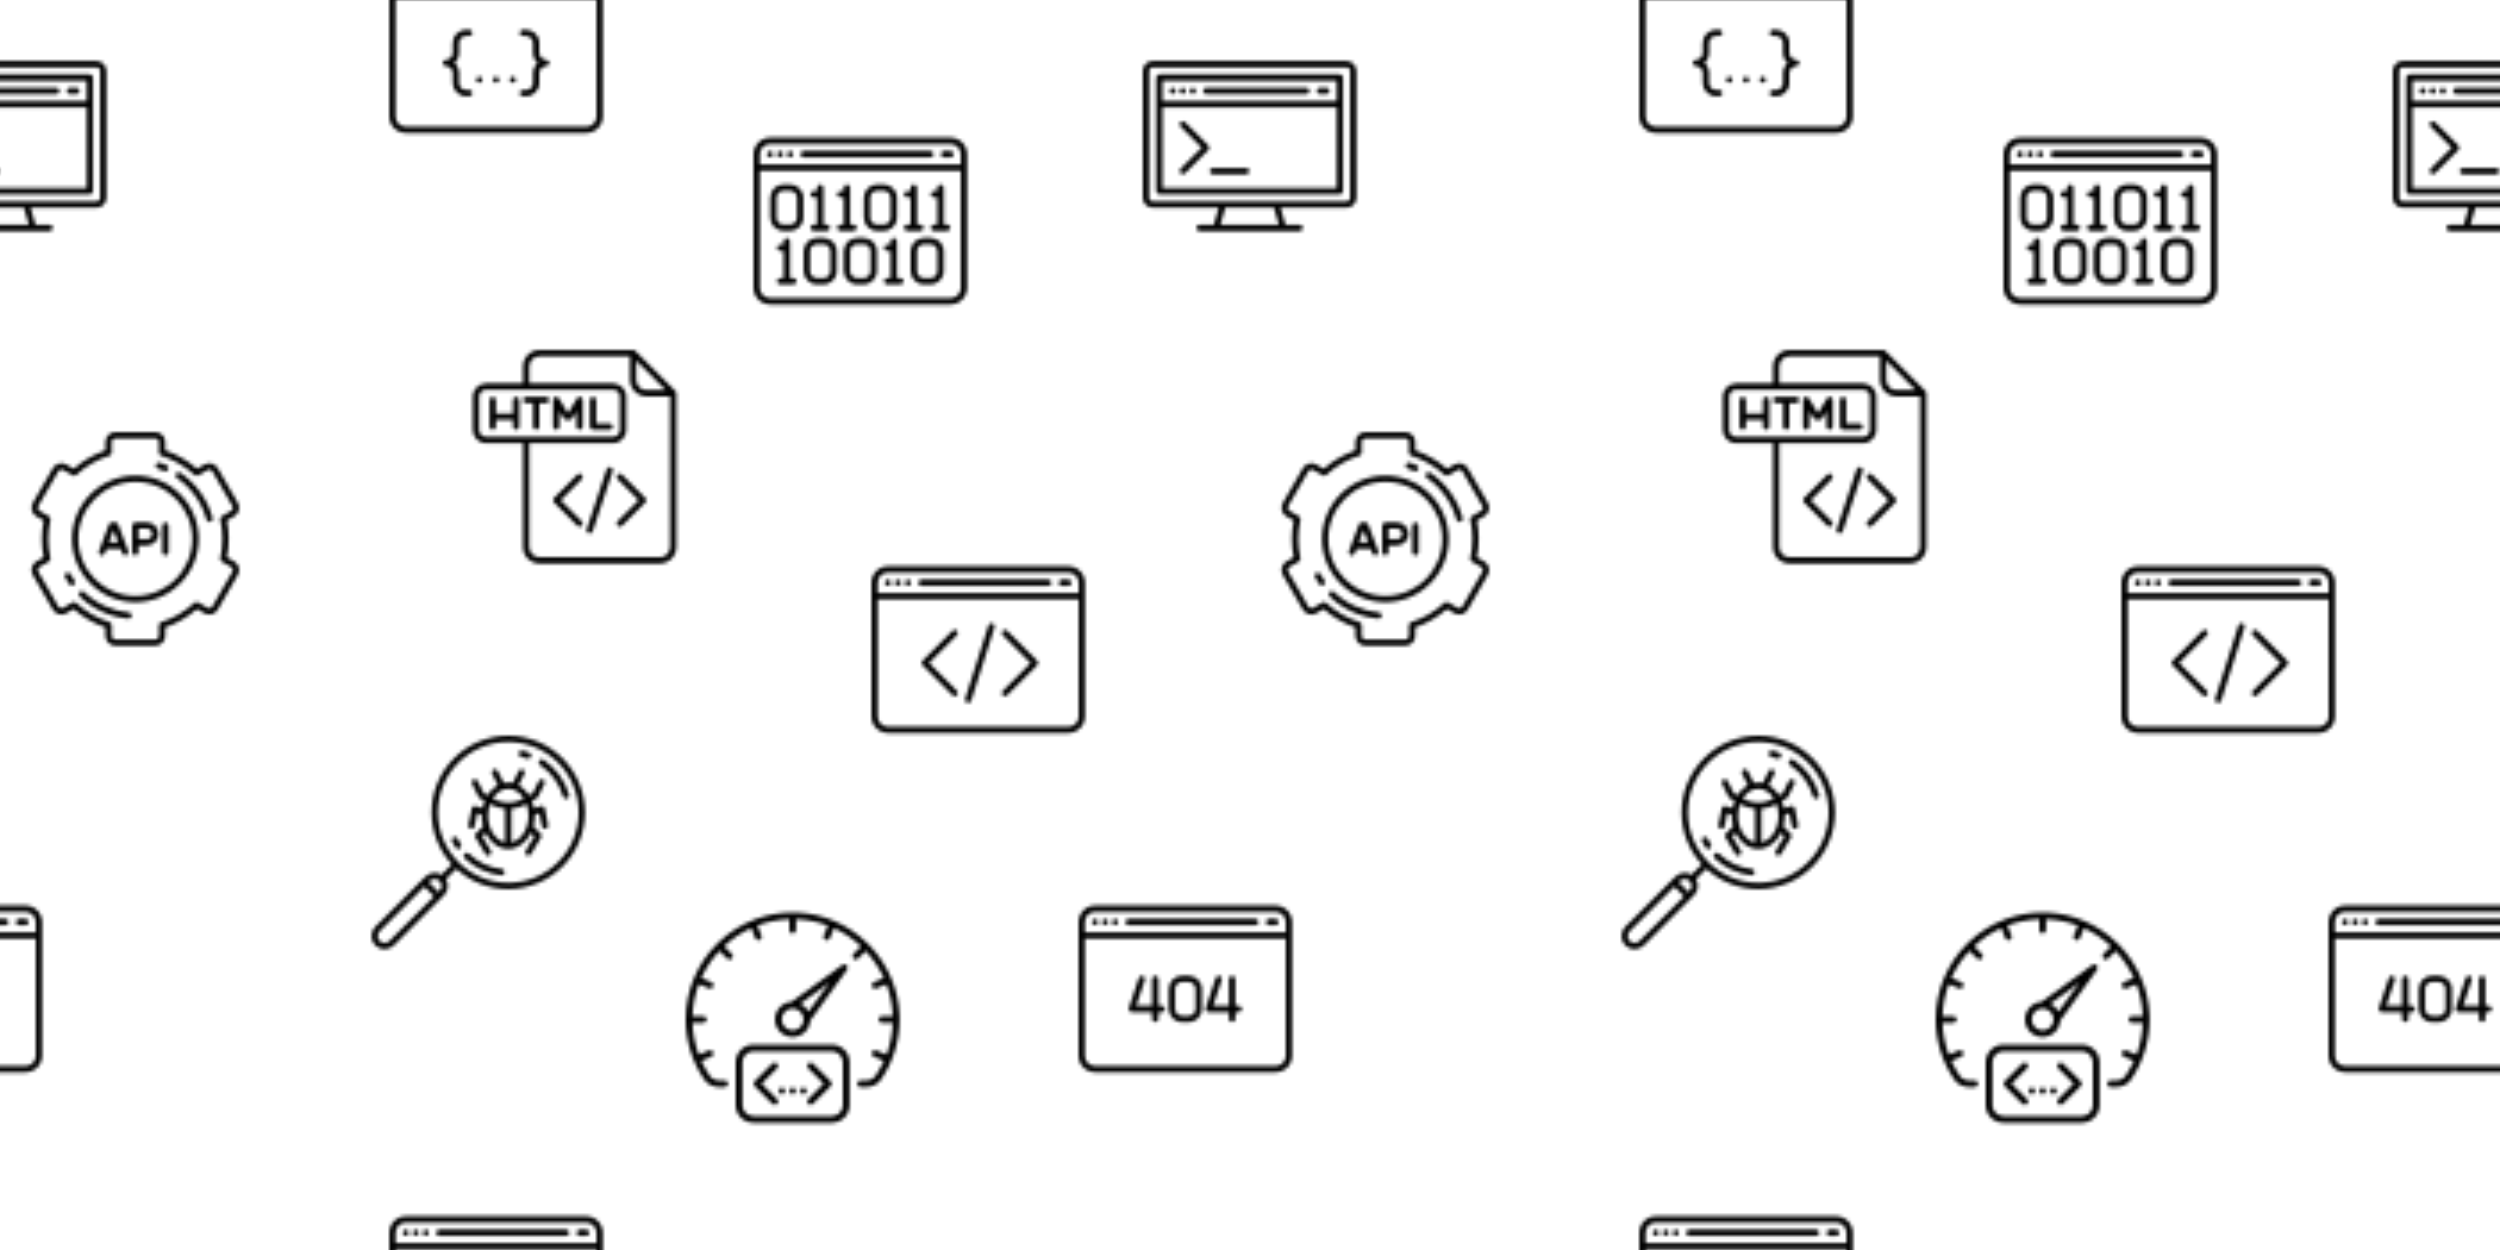 <svg xmlns="http://www.w3.org/2000/svg" xmlns:xlink="http://www.w3.org/1999/xlink" xmlns:fi="http://pattern.flaticon.com/" x="0" y="0" width="700" height="350" viewBox="0 0 700 350"><rect x="0px" y="0px" width="100%" height="100%" opacity="1" fill="#ffffff"/><defs><g transform="matrix(0.117 0 0 0.117 8 121)" id="L1_0"><path d="M492.168,309.579l-17.626-10.177c2.96-14.723,4.458-29.466,4.458-43.902c0-14.646-1.474-29.403-4.384-43.946l17.552-10.134   c5.436-3.138,9.325-8.206,10.949-14.269s0.791-12.396-2.348-17.832l-48-83.139c-3.139-5.436-8.206-9.325-14.269-10.949   c-6.064-1.624-12.396-0.791-17.833,2.348l-17.566,10.142C380.912,68.2,354.798,53.092,327,43.692V23.5   C327,10.542,316.458,0,303.5,0h-96C194.542,0,184,10.542,184,23.5v20.193c-27.65,9.362-53.728,24.49-75.999,44.088L90.332,77.579   c-5.437-3.139-11.77-3.973-17.833-2.348c-6.063,1.625-11.13,5.513-14.269,10.949l-48,83.139   c-3.139,5.436-3.972,11.769-2.348,17.832s5.513,11.131,10.949,14.269l17.626,10.177C33.499,226.32,32,241.063,32,255.5   c0,14.644,1.474,29.401,4.384,43.945l-17.552,10.134c-11.222,6.479-15.08,20.879-8.602,32.102l48,83.139   c6.479,11.221,20.879,15.08,32.102,8.601l17.565-10.142c22.19,19.521,48.303,34.629,76.103,44.03V487.5   c0,12.958,10.542,23.5,23.5,23.5h96c12.958,0,23.5-10.542,23.5-23.5v-20.193c27.651-9.362,53.729-24.49,76-44.087l17.668,10.201   c11.221,6.479,25.623,2.62,32.102-8.601l48-83.139C507.248,330.458,503.39,316.058,492.168,309.579z M487.779,334.181l-48,83.138   c-2.343,4.06-7.552,5.455-11.611,3.111l-22.392-12.928c-2.845-1.643-6.43-1.242-8.842,0.989   c-22.893,21.173-50.437,37.148-79.653,46.199c-3.14,0.973-5.281,3.877-5.281,7.164V487.5c0,4.687-3.813,8.5-8.5,8.5h-96   c-4.687,0-8.5-3.813-8.5-8.5v-25.645c0-3.287-2.141-6.191-5.28-7.164c-29.396-9.107-56.974-25.062-79.755-46.139   c-1.421-1.315-3.25-1.995-5.095-1.995c-1.286,0-2.579,0.33-3.748,1.005L82.832,420.43c-4.06,2.343-9.268,0.948-11.611-3.111   l-48-83.138c-2.343-4.059-0.947-9.268,3.111-11.612l22.272-12.859c2.844-1.642,4.289-4.942,3.566-8.146   C48.739,286.357,47,270.858,47,255.5c0-15.1,1.765-30.584,5.247-46.022c0.722-3.203-0.723-6.504-3.566-8.145L26.332,188.43   c-1.966-1.135-3.372-2.968-3.96-5.161c-0.587-2.193-0.286-4.484,0.849-6.45l48-83.139c1.135-1.966,2.968-3.373,5.162-3.96   c2.192-0.588,4.484-0.286,6.45,0.849l22.392,12.928c2.846,1.644,6.43,1.242,8.842-0.989c22.894-21.173,50.437-37.148,79.653-46.199   c3.14-0.973,5.281-3.877,5.281-7.164V23.5c0-4.687,3.813-8.5,8.5-8.5h96c4.687,0,8.5,3.813,8.5,8.5v25.645   c0,3.287,2.141,6.191,5.28,7.164c29.395,9.106,56.973,25.061,79.755,46.139c2.412,2.232,5.997,2.633,8.843,0.99l22.29-12.869   c1.967-1.135,4.258-1.437,6.45-0.849c2.193,0.588,4.026,1.994,5.162,3.96l48,83.139c1.135,1.966,1.437,4.257,0.849,6.45   c-0.588,2.193-1.994,4.026-3.96,5.161l-22.272,12.859c-2.844,1.642-4.289,4.943-3.566,8.146c3.431,15.206,5.17,30.704,5.17,46.065   c0,15.1-1.765,30.584-5.247,46.021c-0.722,3.203,0.723,6.503,3.566,8.145l22.349,12.903   C488.727,324.913,490.123,330.122,487.779,334.181z"/><path d="M255.5,104C171.962,104,104,171.963,104,255.5S171.962,407,255.5,407S407,339.037,407,255.5S339.038,104,255.5,104z    M255.5,392C180.234,392,119,330.766,119,255.5S180.234,119,255.5,119S392,180.234,392,255.5S330.766,392,255.5,392z"/><path d="M283.5,216h-28c-4.142,0-7.5,3.358-7.5,7.5v64c0,4.142,3.358,7.5,7.5,7.5s7.5-3.358,7.5-7.5V271h20.5   c15.164,0,27.5-12.336,27.5-27.5S298.664,216,283.5,216z M283.5,256H263v-25h20.5c6.893,0,12.5,5.607,12.5,12.5   S290.393,256,283.5,256z"/><path d="M214.522,220.867c-1.098-2.927-3.896-4.867-7.022-4.867h-8c-3.126,0-5.925,1.939-7.022,4.867l-24,64   c-1.455,3.878,0.511,8.201,4.389,9.656c3.878,1.455,8.201-0.511,9.656-4.389L186.697,279h33.605l4.175,11.133   c1.129,3.011,3.987,4.869,7.023,4.869c0.875,0,1.765-0.154,2.632-0.479c3.878-1.454,5.844-5.778,4.389-9.656L214.522,220.867z    M192.322,264l11.178-29.807L214.678,264H192.322z"/><path d="M327.5,216c-4.142,0-7.5,3.358-7.5,7.5v64c0,4.142,3.358,7.5,7.5,7.5s7.5-3.358,7.5-7.5v-64   C335,219.358,331.642,216,327.5,216z"/><path d="M309.152,87.3c5.205,1.659,10.394,3.586,15.421,5.726c0.958,0.408,1.954,0.601,2.934,0.601c2.916,0,5.69-1.712,6.904-4.564   c1.622-3.811-0.152-8.216-3.963-9.838c-5.458-2.323-11.09-4.415-16.742-6.216c-3.945-1.258-8.165,0.922-9.423,4.868   C303.026,81.823,305.206,86.042,309.152,87.3z"/><path d="M100.45,339.904c-1.984-3.636-6.541-4.976-10.176-2.992c-3.636,1.984-4.976,6.54-2.992,10.176   c3.112,5.704,6.557,11.315,10.239,16.677c1.454,2.117,3.801,3.255,6.189,3.255c1.463,0,2.941-0.427,4.239-1.318   c3.415-2.345,4.282-7.014,1.937-10.428C106.493,350.332,103.318,345.161,100.45,339.904z"/><path d="M240.14,431.341c-40.189-3.463-78.337-20.879-107.416-49.041c-2.976-2.882-7.724-2.805-10.605,0.17   c-2.881,2.976-2.806,7.724,0.17,10.605c31.55,30.555,72.947,49.452,116.563,53.21c0.219,0.019,0.436,0.028,0.652,0.028   c3.851,0,7.127-2.949,7.464-6.856C247.323,435.331,244.266,431.697,240.14,431.341z"/><path d="M363.425,97.287c-3.42-2.337-8.087-1.459-10.424,1.96c-2.337,3.42-1.459,8.087,1.96,10.424   c34.844,23.813,60.049,59.248,70.972,99.776c0.902,3.346,3.93,5.55,7.237,5.55c0.646,0,1.303-0.084,1.956-0.26   c4-1.078,6.368-5.194,5.29-9.193C428.564,161.564,401.221,123.118,363.425,97.287z"/></g><g transform="matrix(0.117 0 0 0.117 244 152)" id="L1_1"><path d="M471.5,56h-432C17.72,56,0,73.72,0,95.5v320C0,437.28,17.72,455,39.5,455h432c21.78,0,39.5-17.72,39.5-39.5v-320   C511,73.72,493.28,56,471.5,56z M39.5,71h432c13.509,0,24.5,10.991,24.5,24.5V120H15V95.5C15,81.991,25.991,71,39.5,71z M471.5,440   h-432C25.991,440,15,429.009,15,415.5V135h481v280.5C496,429.009,485.009,440,471.5,440z"/><path d="M39.5,103c1.97,0,3.91-0.8,5.3-2.2c1.4-1.39,2.2-3.33,2.2-5.3s-0.8-3.91-2.2-5.3c-1.39-1.4-3.33-2.2-5.3-2.2   c-1.97,0-3.91,0.8-5.3,2.2c-1.4,1.39-2.2,3.33-2.2,5.3s0.8,3.91,2.2,5.3C35.59,102.2,37.53,103,39.5,103z"/><path d="M63.5,103c1.97,0,3.91-0.8,5.3-2.2c1.4-1.39,2.2-3.33,2.2-5.3s-0.8-3.91-2.2-5.3c-1.39-1.4-3.33-2.2-5.3-2.2   c-1.97,0-3.91,0.8-5.3,2.2c-1.4,1.39-2.2,3.33-2.2,5.3s0.8,3.91,2.2,5.3C59.59,102.2,61.53,103,63.5,103z"/><path d="M87.5,103c1.97,0,3.91-0.8,5.3-2.2c1.4-1.39,2.2-3.33,2.2-5.3s-0.8-3.91-2.2-5.3c-1.39-1.4-3.33-2.2-5.3-2.2   c-1.97,0-3.91,0.8-5.3,2.2c-1.4,1.39-2.2,3.33-2.2,5.3s0.8,3.91,2.2,5.3C83.59,102.2,85.53,103,87.5,103z"/><path d="M289.774,192.353c-3.945-1.255-8.165,0.926-9.421,4.873l-56,176c-1.256,3.947,0.926,8.165,4.873,9.421   c0.756,0.241,1.522,0.355,2.276,0.355c3.179,0,6.13-2.037,7.145-5.228l56-176C295.903,197.827,293.721,193.609,289.774,192.353z"/><path d="M324.803,210.197c-2.929-2.929-7.678-2.929-10.606,0c-2.929,2.929-2.929,7.677,0,10.606l66.697,66.697l-66.697,66.697   c-2.929,2.929-2.929,7.677,0,10.606c1.464,1.464,3.384,2.197,5.303,2.197s3.839-0.732,5.303-2.197l72-72   c2.929-2.929,2.929-7.677,0-10.606L324.803,210.197z"/><path d="M204.803,210.197c-2.929-2.929-7.678-2.929-10.606,0l-72,72c-2.929,2.929-2.929,7.677,0,10.606l72,72   c1.464,1.464,3.384,2.197,5.303,2.197s3.839-0.732,5.303-2.197c2.929-2.929,2.929-7.677,0-10.606L138.106,287.5l66.697-66.697   C207.732,217.874,207.732,213.126,204.803,210.197z"/><path d="M119.5,103h304c4.142,0,7.5-3.358,7.5-7.5s-3.358-7.5-7.5-7.5h-304c-4.142,0-7.5,3.358-7.5,7.5S115.358,103,119.5,103z"/><path d="M455.5,103h16c4.142,0,7.5-3.358,7.5-7.5s-3.358-7.5-7.5-7.5h-16c-4.142,0-7.5,3.358-7.5,7.5S451.358,103,455.5,103z"/></g><g transform="matrix(0.117 0 0 0.117 302 247)" id="L1_2"><path d="M39.5,103c1.97,0,3.91-0.8,5.3-2.2c1.4-1.39,2.2-3.33,2.2-5.3c0-1.98-0.8-3.91-2.2-5.3c-1.39-1.4-3.33-2.2-5.3-2.2   c-1.97,0-3.91,0.8-5.3,2.2c-1.4,1.39-2.2,3.33-2.2,5.3s0.8,3.91,2.2,5.3C35.59,102.2,37.52,103,39.5,103z"/><path d="M63.5,103c1.97,0,3.91-0.8,5.3-2.2c1.4-1.39,2.2-3.33,2.2-5.3s-0.8-3.91-2.2-5.3c-1.39-1.4-3.33-2.2-5.3-2.2   c-1.97,0-3.91,0.8-5.3,2.2c-1.4,1.39-2.2,3.33-2.2,5.3s0.8,3.91,2.2,5.3C59.59,102.2,61.53,103,63.5,103z"/><path d="M87.5,103c1.97,0,3.91-0.8,5.3-2.2c1.4-1.39,2.2-3.33,2.2-5.3s-0.8-3.91-2.2-5.3c-1.39-1.4-3.33-2.2-5.3-2.2   c-1.97,0-3.91,0.8-5.3,2.2c-1.4,1.39-2.2,3.33-2.2,5.3s0.8,3.91,2.2,5.3C83.59,102.2,85.53,103,87.5,103z"/><path d="M119.5,103h304c4.142,0,7.5-3.358,7.5-7.5s-3.358-7.5-7.5-7.5h-304c-4.142,0-7.5,3.358-7.5,7.5S115.358,103,119.5,103z"/><path d="M455.5,103h16c4.142,0,7.5-3.358,7.5-7.5s-3.358-7.5-7.5-7.5h-16c-4.142,0-7.5,3.358-7.5,7.5S451.358,103,455.5,103z"/><path d="M263.5,224h-16c-17.369,0-31.5,14.131-31.5,31.5v48c0,17.369,14.131,31.5,31.5,31.5h16c17.369,0,31.5-14.131,31.5-31.5v-48   C295,238.131,280.869,224,263.5,224z M280,303.5c0,9.098-7.402,16.5-16.5,16.5h-16c-9.098,0-16.5-7.402-16.5-16.5v-48   c0-9.098,7.402-16.5,16.5-16.5h16c9.098,0,16.5,7.402,16.5,16.5V303.5z"/><path d="M199.5,296H191v-64.5c0-4.142-3.358-7.5-7.5-7.5s-7.5,3.358-7.5,7.5V296h-38.094l20.709-62.128   c1.31-3.929-0.814-8.177-4.744-9.487c-3.929-1.311-8.177,0.814-9.487,4.743l-24,72c-0.762,2.287-0.379,4.801,1.031,6.757   S125.089,311,127.5,311H176v16.5c0,4.142,3.358,7.5,7.5,7.5s7.5-3.358,7.5-7.5V311h8.5c4.142,0,7.5-3.358,7.5-7.5   S203.642,296,199.5,296z"/><path d="M383.5,296H375v-64.5c0-4.142-3.358-7.5-7.5-7.5s-7.5,3.358-7.5,7.5V296h-38.094l20.709-62.128   c1.31-3.929-0.814-8.177-4.744-9.487c-3.929-1.311-8.177,0.814-9.487,4.743l-24,72c-0.762,2.287-0.379,4.801,1.031,6.757   S309.089,311,311.5,311H360v16.5c0,4.142,3.358,7.5,7.5,7.5s7.5-3.358,7.5-7.5V311h8.5c4.142,0,7.5-3.358,7.5-7.5   S387.642,296,383.5,296z"/><path d="M471.5,56h-432C17.72,56,0,73.72,0,95.5v320C0,437.28,17.72,455,39.5,455h432c21.78,0,39.5-17.72,39.5-39.5v-320   C511,73.72,493.28,56,471.5,56z M39.5,71h432c13.509,0,24.5,10.991,24.5,24.5V120H15V95.5C15,81.991,25.991,71,39.5,71z M471.5,440   h-432C25.991,440,15,429.009,15,415.5V135h481v280.5C496,429.009,485.009,440,471.5,440z"/></g><g transform="matrix(0.117 0 0 0.117 109 -16)" id="L1_3"><path d="M39.5,103c1.97,0,3.91-0.8,5.3-2.2c1.4-1.39,2.2-3.33,2.2-5.3s-0.8-3.91-2.2-5.3c-1.39-1.4-3.33-2.2-5.3-2.2   c-1.98,0-3.91,0.8-5.3,2.2c-1.4,1.39-2.2,3.33-2.2,5.3s0.8,3.91,2.2,5.3C35.59,102.2,37.53,103,39.5,103z"/><path d="M63.5,103c1.97,0,3.91-0.8,5.3-2.2c1.4-1.39,2.2-3.33,2.2-5.3s-0.8-3.91-2.2-5.3c-1.39-1.4-3.33-2.2-5.3-2.2   c-1.97,0-3.91,0.8-5.3,2.2c-1.4,1.39-2.2,3.33-2.2,5.3s0.8,3.91,2.2,5.3C59.59,102.2,61.53,103,63.5,103z"/><path d="M87.5,103c1.97,0,3.91-0.8,5.3-2.2c1.4-1.39,2.2-3.33,2.2-5.3s-0.8-3.91-2.2-5.3c-1.39-1.4-3.33-2.2-5.3-2.2   c-1.97,0-3.91,0.8-5.3,2.2c-1.4,1.39-2.2,3.33-2.2,5.3s0.8,3.91,2.2,5.3C83.59,102.2,85.53,103,87.5,103z"/><path d="M375.5,280c-9.098,0-16.5-7.402-16.5-16.5v-24c0-17.369-14.131-31.5-31.5-31.5h-8c-4.142,0-7.5,3.358-7.5,7.5   s3.358,7.5,7.5,7.5h8c9.098,0,16.5,7.402,16.5,16.5v24c0,9.604,4.32,18.218,11.119,24c-6.799,5.782-11.119,14.396-11.119,24v24   c0,9.098-7.402,16.5-16.5,16.5h-8c-4.142,0-7.5,3.358-7.5,7.5s3.358,7.5,7.5,7.5h8c17.369,0,31.5-14.131,31.5-31.5v-24   c0-9.098,7.402-16.5,16.5-16.5c4.142,0,7.5-3.358,7.5-7.5S379.642,280,375.5,280z"/><path d="M167,263.5v-24c0-9.098,7.402-16.5,16.5-16.5h8c4.142,0,7.5-3.358,7.5-7.5s-3.358-7.5-7.5-7.5h-8   c-17.369,0-31.5,14.131-31.5,31.5v24c0,9.098-7.402,16.5-16.5,16.5c-4.142,0-7.5,3.358-7.5,7.5s3.358,7.5,7.5,7.5   c9.098,0,16.5,7.402,16.5,16.5v24c0,17.369,14.131,31.5,31.5,31.5h8c4.142,0,7.5-3.358,7.5-7.5s-3.358-7.5-7.5-7.5h-8   c-9.098,0-16.5-7.402-16.5-16.5v-24c0-9.604-4.32-18.218-11.119-24C162.68,281.718,167,273.104,167,263.5z"/><path d="M295.5,320c-1.97,0-3.91,0.8-5.3,2.2c-1.4,1.39-2.2,3.33-2.2,5.3s0.8,3.91,2.2,5.3c1.39,1.4,3.33,2.2,5.3,2.2   c1.98,0,3.91-0.8,5.3-2.2c1.4-1.39,2.2-3.33,2.2-5.3s-0.8-3.91-2.2-5.3C299.41,320.8,297.47,320,295.5,320z"/><path d="M255.5,320c-1.97,0-3.91,0.8-5.3,2.2c-1.4,1.39-2.2,3.33-2.2,5.3c0,1.98,0.8,3.91,2.2,5.3c1.39,1.4,3.33,2.2,5.3,2.2   c1.97,0,3.91-0.8,5.3-2.2c1.4-1.39,2.2-3.33,2.2-5.3s-0.8-3.91-2.2-5.3C259.41,320.8,257.47,320,255.5,320z"/><path d="M215.5,320c-1.98,0-3.91,0.8-5.3,2.2c-1.4,1.39-2.2,3.33-2.2,5.3s0.8,3.91,2.2,5.3c1.39,1.4,3.33,2.2,5.3,2.2   c1.97,0,3.91-0.8,5.3-2.2c1.4-1.39,2.2-3.33,2.2-5.3s-0.8-3.91-2.2-5.3C219.41,320.8,217.47,320,215.5,320z"/><path d="M119.5,103h304c4.142,0,7.5-3.358,7.5-7.5s-3.358-7.5-7.5-7.5h-304c-4.142,0-7.5,3.358-7.5,7.5S115.358,103,119.5,103z"/><path d="M455.5,103h16c4.142,0,7.5-3.358,7.5-7.5s-3.358-7.5-7.5-7.5h-16c-4.142,0-7.5,3.358-7.5,7.5S451.358,103,455.5,103z"/><path d="M471.5,56h-432C17.72,56,0,73.72,0,95.5v320C0,437.28,17.72,455,39.5,455h432c21.78,0,39.5-17.72,39.5-39.5v-320   C511,73.72,493.28,56,471.5,56z M39.5,71h432c13.509,0,24.5,10.991,24.5,24.5V120H15V95.5C15,81.991,25.991,71,39.5,71z M471.5,440   h-432C25.991,440,15,429.009,15,415.5V135h481v280.5C496,429.009,485.009,440,471.5,440z"/></g><g transform="matrix(0.117 0 0 0.117 131 98)" id="L1_4"><path d="M498.962,102.751c-0.018-0.182-0.049-0.359-0.08-0.537c-0.011-0.063-0.016-0.128-0.029-0.191   c-0.042-0.21-0.096-0.416-0.156-0.619c-0.009-0.03-0.014-0.061-0.023-0.091c-0.063-0.207-0.138-0.409-0.218-0.608   c-0.011-0.027-0.019-0.055-0.03-0.081c-0.078-0.189-0.168-0.372-0.261-0.552c-0.019-0.037-0.034-0.075-0.054-0.112   c-0.09-0.167-0.189-0.327-0.291-0.486c-0.031-0.048-0.057-0.098-0.088-0.145c-0.101-0.151-0.212-0.295-0.324-0.438   c-0.039-0.05-0.073-0.102-0.113-0.151c-0.156-0.189-0.32-0.372-0.493-0.545L400.804,2.198c-0.173-0.173-0.355-0.338-0.545-0.493   c-0.049-0.04-0.101-0.074-0.151-0.113c-0.143-0.112-0.287-0.223-0.438-0.324c-0.047-0.032-0.097-0.058-0.145-0.088   c-0.159-0.101-0.319-0.201-0.486-0.291c-0.036-0.02-0.075-0.035-0.112-0.054c-0.181-0.093-0.364-0.183-0.552-0.261   c-0.027-0.011-0.054-0.019-0.081-0.03c-0.199-0.08-0.401-0.155-0.608-0.218c-0.03-0.009-0.061-0.015-0.091-0.023   c-0.203-0.059-0.409-0.114-0.619-0.156c-0.063-0.013-0.128-0.018-0.191-0.029c-0.177-0.031-0.355-0.062-0.537-0.08   C396.001,0.013,395.751,0,395.5,0h-224C149.72,0,132,17.72,132,39.5V80H43.5C26.131,80,12,94.131,12,111.5v80   c0,17.369,14.131,31.5,31.5,31.5H132v248.5c0,21.78,17.72,39.5,39.5,39.5h288c21.78,0,39.5-17.72,39.5-39.5v-368   C499,103.249,498.987,102.999,498.962,102.751z M403,25.606L473.394,96H427.5C413.991,96,403,85.009,403,71.5V25.606z M27,191.5   v-80c0-9.098,7.402-16.5,16.5-16.5h304c9.098,0,16.5,7.402,16.5,16.5v80c0,9.098-7.402,16.5-16.5,16.5H139.519   c-0.007,0-0.013-0.001-0.019-0.001S139.487,208,139.481,208H43.5C34.402,208,27,200.598,27,191.5z M459.5,496h-288   c-13.509,0-24.5-10.991-24.5-24.5V223h200.5c17.369,0,31.5-14.131,31.5-31.5v-80c0-17.369-14.131-31.5-31.5-31.5H147V39.5   c0-13.509,10.991-24.5,24.5-24.5H388v56.5c0,21.78,17.72,39.5,39.5,39.5H484v360.5C484,485.009,473.009,496,459.5,496z"/><path d="M115.5,112c-4.142,0-7.5,3.358-7.5,7.5V152H67v-32.5c0-4.142-3.358-7.5-7.5-7.5s-7.5,3.358-7.5,7.5v64   c0,4.142,3.358,7.5,7.5,7.5s7.5-3.358,7.5-7.5V167h41v16.5c0,4.142,3.358,7.5,7.5,7.5s7.5-3.358,7.5-7.5v-64   C123,115.358,119.642,112,115.5,112z"/><path d="M211.5,191c4.142,0,7.5-3.358,7.5-7.5v-36.923l10.069,16.782c1.355,2.259,3.797,3.641,6.431,3.641h8   c2.634,0,5.076-1.382,6.431-3.641L260,146.577V183.5c0,4.142,3.358,7.5,7.5,7.5s7.5-3.358,7.5-7.5v-64   c0-3.371-2.249-6.328-5.498-7.228c-3.249-0.9-6.698,0.478-8.433,3.369L239.5,151.589l-21.569-35.948   c-1.734-2.891-5.186-4.267-8.433-3.369c-3.249,0.9-5.498,3.857-5.498,7.228v64C204,187.642,207.358,191,211.5,191z"/><path d="M139.5,127H156v56.5c0,4.142,3.358,7.5,7.5,7.5s7.5-3.358,7.5-7.5V127h16.5c4.142,0,7.5-3.358,7.5-7.5s-3.358-7.5-7.5-7.5   h-48c-4.142,0-7.5,3.358-7.5,7.5S135.358,127,139.5,127z"/><path d="M299.5,191h40c4.142,0,7.5-3.358,7.5-7.5s-3.358-7.5-7.5-7.5H307v-56.5c0-4.142-3.358-7.5-7.5-7.5s-7.5,3.358-7.5,7.5v64   C292,187.642,295.358,191,299.5,191z"/><path d="M341.872,280.385c-3.929-1.309-8.177,0.814-9.487,4.744l-48,144c-1.31,3.929,0.814,8.177,4.744,9.487   c0.787,0.262,1.586,0.387,2.373,0.387c3.14,0,6.066-1.988,7.114-5.13l48-144C347.925,285.942,345.801,281.695,341.872,280.385z"/><path d="M272.803,298.197c-2.929-2.929-7.678-2.929-10.606,0l-56,56c-2.929,2.929-2.929,7.678,0,10.606l56,56   c1.464,1.464,3.384,2.197,5.303,2.197s3.839-0.732,5.303-2.197c2.929-2.929,2.929-7.678,0-10.606L222.106,359.5l50.697-50.697   C275.732,305.875,275.732,301.125,272.803,298.197z"/><path d="M368.803,298.197c-2.929-2.929-7.678-2.929-10.606,0c-2.929,2.929-2.929,7.678,0,10.606l50.697,50.697l-50.697,50.697   c-2.929,2.929-2.929,7.678,0,10.606c1.464,1.464,3.384,2.197,5.303,2.197s3.839-0.732,5.303-2.197l56-56   c2.929-2.929,2.929-7.678,0-10.606L368.803,298.197z"/></g><g transform="matrix(0.125 0 0 0.125 192 255)" id="L1_5"><path d="M278.908,246.057l82.667-114.158c2.161-2.984,1.834-7.097-0.771-9.702c-2.605-2.606-6.718-2.933-9.702-0.771   l-114.158,82.667C216.351,205.416,200,222.58,200,243.5c0,21.78,17.72,39.5,39.5,39.5C260.42,283,277.585,266.649,278.908,246.057z    M274.904,226.011c-3.846-7.754-10.162-14.07-17.915-17.915l64.944-47.028L274.904,226.011z M215,243.5   c0-13.509,10.991-24.5,24.5-24.5s24.5,10.991,24.5,24.5S253.009,268,239.5,268S215,257.009,215,243.5z"/><path d="M478.996,243.424c-0.002-3.423-0.071-6.855-0.216-10.297c-1.172-27.675-7.203-54.697-17.614-79.992   c-0.094-0.433-0.221-0.864-0.397-1.288c-0.192-0.464-0.428-0.898-0.697-1.301c-11.622-27.317-28.374-52.56-49.682-74.34   c-0.053-0.055-0.108-0.107-0.162-0.162c-0.349-0.683-0.805-1.326-1.377-1.897c-0.573-0.573-1.217-1.03-1.902-1.379   c-21.872-21.487-47.282-38.378-74.83-50.044c-0.308-0.183-0.626-0.354-0.967-0.495c-0.317-0.131-0.638-0.23-0.96-0.316   c-23.8-9.832-49.156-15.785-75.185-17.426c-5.086-0.32-10.151-0.465-15.199-0.474C239.705,4.011,239.604,4,239.5,4   c-0.107,0-0.212,0.012-0.318,0.016c-28.356,0.024-56.064,4.941-82.563,14.714C126.428,29.867,99.168,46.736,75.595,68.87   c-1.796,1.687-3.553,3.404-5.291,5.137c-0.051,0.049-0.106,0.091-0.156,0.141c-0.063,0.063-0.117,0.131-0.177,0.195   c-20.95,20.971-37.631,45.286-49.619,72.397C6.847,177.284,0,209.838,0,243.5c0,48.145,14.272,94.6,41.274,134.344   C48.573,388.586,60.778,395,73.921,395H87.5c4.142,0,7.5-3.358,7.5-7.5s-3.358-7.5-7.5-7.5H73.921   c-8.17,0-15.736-3.958-20.24-10.586c-7.179-10.567-13.396-21.642-18.621-33.114l22.534-9.334c3.827-1.585,5.644-5.973,4.059-9.799   c-1.585-3.827-5.973-5.644-9.799-4.059l-22.543,9.338C20.749,299.701,15.942,275.629,15.13,251H39.5c4.142,0,7.5-3.358,7.5-7.5   s-3.358-7.5-7.5-7.5H15.136c0.8-24.642,5.541-48.597,14.146-71.457l22.572,9.35c0.938,0.389,1.911,0.573,2.867,0.573   c2.943,0,5.736-1.744,6.932-4.632c1.585-3.827-0.232-8.214-4.059-9.799l-22.556-9.343c10.16-22.358,23.749-42.659,40.508-60.539   l17.229,17.229c1.464,1.464,3.384,2.197,5.303,2.197s3.839-0.732,5.303-2.197c2.929-2.929,2.929-7.678,0-10.606L86.149,79.542   c18.176-17.009,38.575-30.621,60.502-40.602l9.384,22.654c1.197,2.888,3.989,4.632,6.932,4.632c0.957,0,1.929-0.184,2.867-0.573   c3.827-1.585,5.644-5.973,4.059-9.799l-9.384-22.655c22.665-8.508,46.727-13.287,71.491-14.075V43.5c0,4.142,3.358,7.5,7.5,7.5   s7.5-3.358,7.5-7.5V19.133c2.351,0.077,4.704,0.178,7.064,0.327c22.176,1.398,43.836,6.136,64.354,13.917l-9.31,22.477   c-1.585,3.827,0.232,8.214,4.059,9.799c0.938,0.389,1.911,0.573,2.867,0.573c2.943,0,5.736-1.744,6.932-4.632l9.289-22.425   c21.952,10.066,42.347,23.734,60.35,40.619l-16.987,16.987c-2.929,2.929-2.929,7.678,0,10.606c1.464,1.464,3.384,2.197,5.303,2.197   s3.839-0.732,5.303-2.197l16.984-16.984c16.872,18.031,30.513,38.436,40.569,60.369l-22.372,9.267   c-3.827,1.585-5.644,5.973-4.059,9.799c1.197,2.888,3.989,4.632,6.932,4.632c0.957,0,1.929-0.184,2.867-0.573l22.424-9.289   c8.356,22.019,13.215,45.332,14.224,69.158c0.032,0.747,0.048,1.492,0.073,2.238H439.5c-4.142,0-7.5,3.358-7.5,7.5   s3.358,7.5,7.5,7.5h24.373c-0.802,24.664-5.584,48.709-14.158,71.456l-22.57-9.349c-3.826-1.584-8.214,0.232-9.799,4.059   c-1.585,3.827,0.232,8.214,4.059,9.799l22.544,9.338c-5.224,11.45-11.437,22.521-18.633,33.112   C420.814,376.043,413.248,380,405.079,380H391.5c-4.142,0-7.5,3.358-7.5,7.5s3.358,7.5,7.5,7.5h13.579   c13.144,0,25.347-6.413,32.646-17.154c27.098-39.884,41.265-86.095,41.271-134.246c0-0.034,0.005-0.066,0.005-0.1   C479,243.474,478.996,243.449,478.996,243.424z"/><path d="M327.5,300h-176c-21.78,0-39.5,17.72-39.5,39.5v96c0,21.78,17.72,39.5,39.5,39.5h176c21.78,0,39.5-17.72,39.5-39.5v-96   C367,317.72,349.28,300,327.5,300z M352,435.5c0,13.509-10.991,24.5-24.5,24.5h-176c-13.509,0-24.5-10.991-24.5-24.5v-96   c0-13.509,10.991-24.5,24.5-24.5h176c13.509,0,24.5,10.991,24.5,24.5V435.5z"/><path d="M204.803,342.197c-2.929-2.929-7.678-2.929-10.606,0l-40,40c-2.929,2.929-2.929,7.678,0,10.606l40,40   c1.464,1.464,3.384,2.197,5.303,2.197s3.839-0.732,5.303-2.197c2.929-2.929,2.929-7.678,0-10.606L170.106,387.5l34.697-34.697   C207.732,349.875,207.732,345.125,204.803,342.197z"/><path d="M284.803,342.197c-2.929-2.929-7.678-2.929-10.606,0c-2.929,2.929-2.929,7.678,0,10.606l34.697,34.697l-34.697,34.697   c-2.929,2.929-2.929,7.678,0,10.606c1.464,1.464,3.384,2.197,5.303,2.197s3.839-0.732,5.303-2.197l40-40   c2.929-2.929,2.929-7.678,0-10.606L284.803,342.197z"/><path d="M239.5,396c-1.97,0-3.91,0.8-5.3,2.2c-1.4,1.39-2.2,3.33-2.2,5.3c0,1.97,0.8,3.91,2.2,5.3c1.39,1.4,3.33,2.2,5.3,2.2   c1.97,0,3.91-0.8,5.3-2.2c1.4-1.39,2.2-3.33,2.2-5.3c0-1.97-0.8-3.91-2.2-5.3C243.41,396.8,241.47,396,239.5,396z"/><path d="M263.5,396c-1.97,0-3.91,0.8-5.3,2.2c-1.4,1.39-2.2,3.33-2.2,5.3c0,1.97,0.8,3.91,2.2,5.3c1.39,1.4,3.33,2.2,5.3,2.2   c1.97,0,3.91-0.8,5.3-2.2c1.4-1.39,2.2-3.33,2.2-5.3c0-1.98-0.8-3.91-2.2-5.3C267.41,396.8,265.47,396,263.5,396z"/><path d="M215.5,396c-1.97,0-3.91,0.8-5.3,2.2c-1.4,1.39-2.2,3.33-2.2,5.3c0,1.97,0.8,3.91,2.2,5.3c1.39,1.4,3.33,2.2,5.3,2.2   c1.97,0,3.91-0.8,5.3-2.2c1.4-1.39,2.2-3.33,2.2-5.3c0-1.97-0.8-3.91-2.2-5.3C219.41,396.8,217.47,396,215.5,396z"/></g><g transform="matrix(0.117 0 0 0.117 104 206)" id="L1_6"><path d="M327.5,0C226.318,0,144,82.318,144,183.5c0,47.899,18.455,91.563,48.619,124.275l-23.391,23.391   c-0.468,0.468-0.853,0.986-1.172,1.532C163.131,329.642,157.443,328,151.5,328c-8.417,0-16.327,3.278-22.272,9.228L9.229,457.227   C3.278,463.176,0,471.086,0,479.5s3.278,16.324,9.226,22.27C15.173,507.722,23.083,511,31.5,511s16.327-3.278,22.272-9.228   l119.999-119.999c5.951-5.949,9.229-13.859,9.229-22.273c0-5.943-1.642-11.631-4.698-16.556c0.546-0.319,1.065-0.703,1.533-1.172   l23.391-23.391C235.937,348.545,279.601,367,327.5,367C428.682,367,511,284.682,511,183.5S428.682,0,327.5,0z M43.163,491.167   C40.05,494.284,35.908,496,31.5,496s-8.55-1.716-11.667-4.835C16.716,488.049,15,483.906,15,479.5s1.716-8.549,4.834-11.666   l106.697-106.697l23.331,23.331L43.163,491.167z M163.166,371.166l-2.697,2.697l-23.331-23.331l2.699-2.699   c3.113-3.116,7.255-4.833,11.663-4.833s8.55,1.716,11.667,4.835c3.117,3.116,4.833,7.258,4.833,11.665   S166.284,368.049,163.166,371.166z M327.5,352C234.589,352,159,276.411,159,183.5S234.589,15,327.5,15S496,90.589,496,183.5   S420.411,352,327.5,352z"/><path d="M473.064,141.375c-9.877-34.188-31.68-63.969-61.392-83.858c-3.442-2.305-8.1-1.382-10.404,2.061   c-2.304,3.442-1.382,8.1,2.061,10.404c26.779,17.926,46.427,44.759,55.325,75.556c0.949,3.284,3.946,5.42,7.202,5.42   c0.689,0,1.39-0.096,2.085-0.297C471.92,149.512,474.214,145.354,473.064,141.375z"/><path d="M312.324,319.167c-29.982-3.314-57.389-16.145-79.259-37.105c-2.99-2.866-7.738-2.765-10.604,0.225   c-2.866,2.99-2.766,7.738,0.225,10.604c23.926,22.931,55.175,37.558,87.989,41.185c0.28,0.031,0.558,0.046,0.833,0.046   c3.772,0,7.021-2.839,7.445-6.676C319.409,323.328,316.44,319.622,312.324,319.167z"/><path d="M206.171,246.107c-1.902-3.679-6.428-5.12-10.107-3.217c-3.679,1.902-5.12,6.428-3.217,10.107   c2.601,5.029,5.519,9.969,8.675,14.683c1.447,2.161,3.821,3.329,6.239,3.329c1.434,0,2.884-0.411,4.166-1.269   c3.442-2.304,4.364-6.963,2.06-10.405C211.143,255.088,208.513,250.638,206.171,246.107z"/><path d="M357.843,50.383c4.93,1.119,9.851,2.53,14.625,4.195c0.817,0.285,1.65,0.42,2.47,0.42c3.102,0,6.003-1.938,7.082-5.032   c1.364-3.911-0.701-8.188-4.612-9.551c-5.304-1.85-10.77-3.417-16.246-4.66c-4.038-0.918-8.057,1.614-8.974,5.654   C351.272,45.448,353.804,49.466,357.843,50.383z"/><path d="M414.854,174.029c-0.422-2.11-1.729-3.937-3.59-5.016c-1.861-1.08-4.095-1.308-6.136-0.628l-15.764,5.255   c-1.168-6.344-2.942-12.397-5.245-18.064l10.735-5.368c1.452-0.726,2.628-1.902,3.354-3.354l16-32   c1.853-3.705,0.351-8.21-3.354-10.062c-3.705-1.853-8.21-0.351-10.062,3.354L385.91,137.91l-8.633,4.317   c-6.531-10.319-15.05-18.576-24.84-23.831l13.771-27.542c1.853-3.705,0.351-8.21-3.354-10.062   c-3.703-1.853-8.209-0.351-10.062,3.354l-14.512,29.023c-3.507-0.754-7.104-1.169-10.78-1.169s-7.274,0.415-10.78,1.169   l-14.512-29.023c-1.852-3.705-6.356-5.208-10.062-3.354c-3.705,1.852-5.207,6.357-3.354,10.062l13.771,27.542   c-9.79,5.254-18.309,13.512-24.84,23.831l-8.633-4.317l-14.882-29.764c-1.852-3.705-6.357-5.207-10.062-3.354   c-3.705,1.852-5.207,6.357-3.354,10.062l16,32c0.726,1.452,1.902,2.628,3.354,3.354l10.735,5.368   c-2.303,5.667-4.077,11.72-5.245,18.064l-15.764-5.255c-2.042-0.68-4.275-0.451-6.136,0.628c-1.86,1.08-3.168,2.906-3.59,5.016   l-8,40c-0.812,4.062,1.822,8.013,5.884,8.825c0.497,0.099,0.991,0.147,1.479,0.147c3.502,0,6.633-2.465,7.347-6.031l6.333-31.669   l10.864,3.621c-0.022,0.858-0.052,1.713-0.052,2.577c0,8.995,1.217,17.636,3.426,25.705c-0.435,0.282-0.848,0.611-1.229,0.992   l-16,16c-2.434,2.434-2.898,6.211-1.128,9.162l24,40c1.406,2.344,3.89,3.643,6.438,3.642c1.313,0,2.644-0.345,3.852-1.07   c3.552-2.131,4.704-6.738,2.572-10.29l-20.987-34.979l8.17-8.17C284.244,255.55,304.456,271,327.5,271s43.256-15.45,54.386-38.508   l8.17,8.17l-20.987,34.979c-2.131,3.552-0.979,8.159,2.572,10.29c1.208,0.725,2.539,1.07,3.852,1.07   c2.548,0,5.032-1.298,6.438-3.642l24-40c1.771-2.951,1.306-6.729-1.128-9.162l-16-16c-0.381-0.381-0.794-0.71-1.229-0.992   c2.209-8.069,3.426-16.71,3.426-25.705c0-0.864-0.03-1.719-0.052-2.577l10.864-3.621l6.333,31.669   c0.713,3.565,3.845,6.031,7.347,6.031c0.487,0,0.982-0.048,1.479-0.147c4.062-0.813,6.696-4.764,5.884-8.825L414.854,174.029z    M320,255.226c-23.194-4.809-41-31.552-41-63.726c0-10.042,1.736-19.555,4.828-28.038c10.484,6.309,22.908,10.177,36.172,11.236   V255.226z M290.47,149.911C299.374,135.912,312.666,127,327.5,127s28.126,8.912,37.03,22.911C354.26,156.366,341.113,160,327.5,160   S300.74,156.366,290.47,149.911z M335,255.226v-80.527c13.264-1.06,25.688-4.928,36.172-11.236   c3.092,8.483,4.828,17.995,4.828,28.038C376,223.674,358.194,250.417,335,255.226z"/></g><g transform="matrix(0.117 0 0 0.117 211 32)" id="L1_7"><path d="M39.5,103c1.97,0,3.91-0.8,5.3-2.2c1.4-1.39,2.2-3.33,2.2-5.3s-0.8-3.91-2.2-5.3c-1.39-1.4-3.33-2.2-5.3-2.2   c-1.98,0-3.91,0.8-5.3,2.2c-1.4,1.39-2.2,3.32-2.2,5.3c0,1.97,0.8,3.91,2.2,5.3C35.59,102.2,37.53,103,39.5,103z"/><path d="M63.5,103c1.98,0,3.91-0.8,5.3-2.2c1.4-1.39,2.2-3.32,2.2-5.3c0-1.97-0.8-3.91-2.2-5.3c-1.39-1.4-3.32-2.2-5.3-2.2   c-1.97,0-3.91,0.8-5.3,2.2c-1.4,1.39-2.2,3.33-2.2,5.3s0.8,3.91,2.2,5.3C59.59,102.2,61.53,103,63.5,103z"/><path d="M87.5,103c1.97,0,3.91-0.8,5.3-2.2c1.4-1.39,2.2-3.33,2.2-5.3s-0.8-3.91-2.2-5.3c-1.39-1.4-3.33-2.2-5.3-2.2   c-1.97,0-3.91,0.8-5.3,2.2c-1.4,1.39-2.2,3.33-2.2,5.3s0.8,3.91,2.2,5.3C83.59,102.2,85.53,103,87.5,103z"/><path d="M119.5,103h304c4.142,0,7.5-3.358,7.5-7.5s-3.358-7.5-7.5-7.5h-304c-4.142,0-7.5,3.358-7.5,7.5S115.358,103,119.5,103z"/><path d="M455.5,103h16c4.142,0,7.5-3.358,7.5-7.5s-3.358-7.5-7.5-7.5h-16c-4.142,0-7.5,3.358-7.5,7.5S451.358,103,455.5,103z"/><path d="M87.5,168h-16C54.131,168,40,182.131,40,199.5v48c0,17.369,14.131,31.5,31.5,31.5h16c17.369,0,31.5-14.131,31.5-31.5v-48   C119,182.131,104.869,168,87.5,168z M104,247.5c0,9.098-7.402,16.5-16.5,16.5h-16c-9.098,0-16.5-7.402-16.5-16.5v-48   c0-9.098,7.402-16.5,16.5-16.5h16c9.098,0,16.5,7.402,16.5,16.5V247.5z"/><path d="M343,247.5v-48c0-17.369-14.131-31.5-31.5-31.5h-16c-17.369,0-31.5,14.131-31.5,31.5v48c0,17.369,14.131,31.5,31.5,31.5h16   C328.869,279,343,264.869,343,247.5z M328,247.5c0,9.098-7.402,16.5-16.5,16.5h-16c-9.098,0-16.5-7.402-16.5-16.5v-48   c0-9.098,7.402-16.5,16.5-16.5h16c9.098,0,16.5,7.402,16.5,16.5V247.5z"/><path d="M167.5,296h-16c-17.369,0-31.5,14.131-31.5,31.5v48c0,17.369,14.131,31.5,31.5,31.5h16c17.369,0,31.5-14.131,31.5-31.5v-48   C199,310.131,184.869,296,167.5,296z M184,375.5c0,9.098-7.402,16.5-16.5,16.5h-16c-9.098,0-16.5-7.402-16.5-16.5v-48   c0-9.098,7.402-16.5,16.5-16.5h16c9.098,0,16.5,7.402,16.5,16.5V375.5z"/><path d="M263.5,296h-16c-17.369,0-31.5,14.131-31.5,31.5v48c0,17.369,14.131,31.5,31.5,31.5h16c17.369,0,31.5-14.131,31.5-31.5v-48   C295,310.131,280.869,296,263.5,296z M280,375.5c0,9.098-7.402,16.5-16.5,16.5h-16c-9.098,0-16.5-7.402-16.5-16.5v-48   c0-9.098,7.402-16.5,16.5-16.5h16c9.098,0,16.5,7.402,16.5,16.5V375.5z"/><path d="M423.5,296h-16c-17.369,0-31.5,14.131-31.5,31.5v48c0,17.369,14.131,31.5,31.5,31.5h16c17.369,0,31.5-14.131,31.5-31.5v-48   C455,310.131,440.869,296,423.5,296z M440,375.5c0,9.098-7.402,16.5-16.5,16.5h-16c-9.098,0-16.5-7.402-16.5-16.5v-48   c0-9.098,7.402-16.5,16.5-16.5h16c9.098,0,16.5,7.402,16.5,16.5V375.5z"/><path d="M143.5,264c-4.142,0-7.5,3.358-7.5,7.5s3.358,7.5,7.5,7.5h32c4.142,0,7.5-3.358,7.5-7.5s-3.358-7.5-7.5-7.5H167v-88.5   c0-4.142-3.358-7.5-7.5-7.5s-7.5,3.358-7.5,7.5v8.5h-8.5c-4.142,0-7.5,3.358-7.5,7.5s3.358,7.5,7.5,7.5h8.5v65H143.5z"/><path d="M95.5,392H87v-88.5c0-4.142-3.358-7.5-7.5-7.5s-7.5,3.358-7.5,7.5v8.5h-8.5c-4.142,0-7.5,3.358-7.5,7.5s3.358,7.5,7.5,7.5   H72v65h-8.5c-4.142,0-7.5,3.358-7.5,7.5s3.358,7.5,7.5,7.5h32c4.142,0,7.5-3.358,7.5-7.5S99.642,392,95.5,392z"/><path d="M351.5,392H343v-88.5c0-4.142-3.358-7.5-7.5-7.5s-7.5,3.358-7.5,7.5v8.5h-8.5c-4.142,0-7.5,3.358-7.5,7.5   s3.358,7.5,7.5,7.5h8.5v65h-8.5c-4.142,0-7.5,3.358-7.5,7.5s3.358,7.5,7.5,7.5h32c4.142,0,7.5-3.358,7.5-7.5S355.642,392,351.5,392   z"/><path d="M239.5,279c4.142,0,7.5-3.358,7.5-7.5s-3.358-7.5-7.5-7.5H231v-88.5c0-4.142-3.358-7.5-7.5-7.5s-7.5,3.358-7.5,7.5v8.5   h-8.5c-4.142,0-7.5,3.358-7.5,7.5s3.358,7.5,7.5,7.5h8.5v65h-8.5c-4.142,0-7.5,3.358-7.5,7.5s3.358,7.5,7.5,7.5H239.5z"/><path d="M399.5,279c4.142,0,7.5-3.358,7.5-7.5s-3.358-7.5-7.5-7.5H391v-88.5c0-4.142-3.358-7.5-7.5-7.5s-7.5,3.358-7.5,7.5v8.5   h-8.5c-4.142,0-7.5,3.358-7.5,7.5s3.358,7.5,7.5,7.5h8.5v65h-8.5c-4.142,0-7.5,3.358-7.5,7.5s3.358,7.5,7.5,7.5H399.5z"/><path d="M463.5,264H455v-88.5c0-4.142-3.358-7.5-7.5-7.5s-7.5,3.358-7.5,7.5v8.5h-8.5c-4.142,0-7.5,3.358-7.5,7.5   s3.358,7.5,7.5,7.5h8.5v65h-8.5c-4.142,0-7.5,3.358-7.5,7.5s3.358,7.5,7.5,7.5h32c4.142,0,7.5-3.358,7.5-7.5S467.642,264,463.5,264   z"/><path d="M471.5,56h-432C17.72,56,0,73.72,0,95.5v320C0,437.28,17.72,455,39.5,455h432c21.78,0,39.5-17.72,39.5-39.5v-320   C511,73.72,493.28,56,471.5,56z M39.5,71h432c13.509,0,24.5,10.991,24.5,24.5V120H15V95.5C15,81.991,25.991,71,39.5,71z M471.5,440   h-432C25.991,440,15,429.009,15,415.5V135h481v280.5C496,429.009,485.009,440,471.5,440z"/></g><g transform="matrix(0.117 0 0 0.117 320 11)" id="L1_8"><path d="M487.5,51.999h-464c-12.958,0-23.5,10.542-23.5,23.5v304c0,12.958,10.542,23.5,23.5,23.5h158.057l-11.714,41H135.5   c-4.142,0-7.5,3.358-7.5,7.5s3.358,7.5,7.5,7.5h39.976c0.009,0,0.019,0.002,0.028,0.002c0.008,0,0.016-0.002,0.024-0.002h159.944   c0.008,0,0.016,0.002,0.024,0.002c0.009,0,0.019-0.002,0.028-0.002H375.5c4.142,0,7.5-3.358,7.5-7.5s-3.358-7.5-7.5-7.5h-34.343   l-11.714-41H487.5c12.958,0,23.5-10.542,23.5-23.5v-304C511,62.541,500.458,51.999,487.5,51.999z M325.557,443.999H185.443   l11.714-41h116.686L325.557,443.999z M496,379.499c0,4.687-3.813,8.5-8.5,8.5H319.677c-0.001,0-0.002,0-0.003,0H23.5   c-4.687,0-8.5-3.813-8.5-8.5v-304c0-4.687,3.813-8.5,8.5-8.5h464c4.687,0,8.5,3.813,8.5,8.5V379.499z"/><path d="M471.5,83.999h-432c-4.142,0-7.5,3.358-7.5,7.5v272c0,4.142,3.358,7.5,7.5,7.5h432c4.142,0,7.5-3.358,7.5-7.5v-272   C479,87.357,475.642,83.999,471.5,83.999z M464,98.999v49H47v-49H464z M47,355.999v-193h417v193H47z"/><path d="M151.5,130.999h240c4.142,0,7.5-3.358,7.5-7.5s-3.358-7.5-7.5-7.5h-240c-4.142,0-7.5,3.358-7.5,7.5   S147.358,130.999,151.5,130.999z"/><path d="M423.5,130.999h16c4.142,0,7.5-3.358,7.5-7.5s-3.358-7.5-7.5-7.5h-16c-4.142,0-7.5,3.358-7.5,7.5   S419.358,130.999,423.5,130.999z"/><path d="M71.5,130.999c1.97,0,3.91-0.8,5.3-2.2c1.4-1.39,2.2-3.33,2.2-5.3c0-1.97-0.8-3.91-2.2-5.3c-1.39-1.4-3.33-2.2-5.3-2.2   c-1.97,0-3.91,0.8-5.3,2.2c-1.4,1.39-2.2,3.33-2.2,5.3c0,1.97,0.8,3.91,2.2,5.3C67.59,130.199,69.53,130.999,71.5,130.999z"/><path d="M95.5,130.999c1.97,0,3.91-0.8,5.3-2.2c1.4-1.39,2.2-3.33,2.2-5.3c0-1.97-0.8-3.91-2.2-5.3c-1.39-1.4-3.33-2.2-5.3-2.2   c-1.98,0-3.91,0.8-5.3,2.2c-1.4,1.39-2.2,3.33-2.2,5.3c0,1.97,0.8,3.91,2.2,5.3C91.59,130.199,93.53,130.999,95.5,130.999z"/><path d="M119.5,130.999c1.97,0,3.91-0.8,5.3-2.2c1.4-1.39,2.2-3.33,2.2-5.3c0-1.97-0.8-3.91-2.2-5.3c-1.39-1.4-3.33-2.2-5.3-2.2   c-1.97,0-3.91,0.8-5.3,2.2c-1.4,1.39-2.2,3.33-2.2,5.3c0,1.97,0.8,3.91,2.2,5.3C115.59,130.199,117.53,130.999,119.5,130.999z"/><path d="M100.803,198.196c-2.929-2.929-7.678-2.929-10.606,0c-2.929,2.929-2.929,7.678,0,10.606l50.697,50.697l-50.697,50.697   c-2.929,2.929-2.929,7.678,0,10.606c1.464,1.464,3.384,2.197,5.303,2.197s3.839-0.732,5.303-2.197l56-56   c2.929-2.929,2.929-7.678,0-10.606L100.803,198.196z"/><path d="M247.5,307.999h-80c-4.142,0-7.5,3.358-7.5,7.5s3.358,7.5,7.5,7.5h80c4.142,0,7.5-3.358,7.5-7.5   S251.642,307.999,247.5,307.999z"/></g></defs><g fi:class="KUsePattern"><pattern id="pattern_L1_0" width="350" height="350" patternUnits="userSpaceOnUse"><use xlink:href="#L1_0" x="-350" y="-350"/><use xlink:href="#L1_0" x="0" y="-350"/><use xlink:href="#L1_0" x="350" y="-350"/><use xlink:href="#L1_0" x="-350" y="0"/><use xlink:href="#L1_0" x="0" y="0"/><use xlink:href="#L1_0" x="350" y="0"/><use xlink:href="#L1_0" x="-350" y="350"/><use xlink:href="#L1_0" x="0" y="350"/><use xlink:href="#L1_0" x="350" y="350"/></pattern><rect x="0" y="0" width="100%" height="100%" fill="url(#pattern_L1_0)"/></g><g fi:class="KUsePattern"><pattern id="pattern_L1_1" width="350" height="350" patternUnits="userSpaceOnUse"><use xlink:href="#L1_1" x="-350" y="-350"/><use xlink:href="#L1_1" x="0" y="-350"/><use xlink:href="#L1_1" x="350" y="-350"/><use xlink:href="#L1_1" x="-350" y="0"/><use xlink:href="#L1_1" x="0" y="0"/><use xlink:href="#L1_1" x="350" y="0"/><use xlink:href="#L1_1" x="-350" y="350"/><use xlink:href="#L1_1" x="0" y="350"/><use xlink:href="#L1_1" x="350" y="350"/></pattern><rect x="0" y="0" width="100%" height="100%" fill="url(#pattern_L1_1)"/></g><g fi:class="KUsePattern"><pattern id="pattern_L1_2" width="350" height="350" patternUnits="userSpaceOnUse"><use xlink:href="#L1_2" x="-350" y="-350"/><use xlink:href="#L1_2" x="0" y="-350"/><use xlink:href="#L1_2" x="350" y="-350"/><use xlink:href="#L1_2" x="-350" y="0"/><use xlink:href="#L1_2" x="0" y="0"/><use xlink:href="#L1_2" x="350" y="0"/><use xlink:href="#L1_2" x="-350" y="350"/><use xlink:href="#L1_2" x="0" y="350"/><use xlink:href="#L1_2" x="350" y="350"/></pattern><rect x="0" y="0" width="100%" height="100%" fill="url(#pattern_L1_2)"/></g><g fi:class="KUsePattern"><pattern id="pattern_L1_3" width="350" height="350" patternUnits="userSpaceOnUse"><use xlink:href="#L1_3" x="-350" y="-350"/><use xlink:href="#L1_3" x="0" y="-350"/><use xlink:href="#L1_3" x="350" y="-350"/><use xlink:href="#L1_3" x="-350" y="0"/><use xlink:href="#L1_3" x="0" y="0"/><use xlink:href="#L1_3" x="350" y="0"/><use xlink:href="#L1_3" x="-350" y="350"/><use xlink:href="#L1_3" x="0" y="350"/><use xlink:href="#L1_3" x="350" y="350"/></pattern><rect x="0" y="0" width="100%" height="100%" fill="url(#pattern_L1_3)"/></g><g fi:class="KUsePattern"><pattern id="pattern_L1_4" width="350" height="350" patternUnits="userSpaceOnUse"><use xlink:href="#L1_4" x="-350" y="-350"/><use xlink:href="#L1_4" x="0" y="-350"/><use xlink:href="#L1_4" x="350" y="-350"/><use xlink:href="#L1_4" x="-350" y="0"/><use xlink:href="#L1_4" x="0" y="0"/><use xlink:href="#L1_4" x="350" y="0"/><use xlink:href="#L1_4" x="-350" y="350"/><use xlink:href="#L1_4" x="0" y="350"/><use xlink:href="#L1_4" x="350" y="350"/></pattern><rect x="0" y="0" width="100%" height="100%" fill="url(#pattern_L1_4)"/></g><g fi:class="KUsePattern"><pattern id="pattern_L1_5" width="350" height="350" patternUnits="userSpaceOnUse"><use xlink:href="#L1_5" x="-350" y="-350"/><use xlink:href="#L1_5" x="0" y="-350"/><use xlink:href="#L1_5" x="350" y="-350"/><use xlink:href="#L1_5" x="-350" y="0"/><use xlink:href="#L1_5" x="0" y="0"/><use xlink:href="#L1_5" x="350" y="0"/><use xlink:href="#L1_5" x="-350" y="350"/><use xlink:href="#L1_5" x="0" y="350"/><use xlink:href="#L1_5" x="350" y="350"/></pattern><rect x="0" y="0" width="100%" height="100%" fill="url(#pattern_L1_5)"/></g><g fi:class="KUsePattern"><pattern id="pattern_L1_6" width="350" height="350" patternUnits="userSpaceOnUse"><use xlink:href="#L1_6" x="-350" y="-350"/><use xlink:href="#L1_6" x="0" y="-350"/><use xlink:href="#L1_6" x="350" y="-350"/><use xlink:href="#L1_6" x="-350" y="0"/><use xlink:href="#L1_6" x="0" y="0"/><use xlink:href="#L1_6" x="350" y="0"/><use xlink:href="#L1_6" x="-350" y="350"/><use xlink:href="#L1_6" x="0" y="350"/><use xlink:href="#L1_6" x="350" y="350"/></pattern><rect x="0" y="0" width="100%" height="100%" fill="url(#pattern_L1_6)"/></g><g fi:class="KUsePattern"><pattern id="pattern_L1_7" width="350" height="350" patternUnits="userSpaceOnUse"><use xlink:href="#L1_7" x="-350" y="-350"/><use xlink:href="#L1_7" x="0" y="-350"/><use xlink:href="#L1_7" x="350" y="-350"/><use xlink:href="#L1_7" x="-350" y="0"/><use xlink:href="#L1_7" x="0" y="0"/><use xlink:href="#L1_7" x="350" y="0"/><use xlink:href="#L1_7" x="-350" y="350"/><use xlink:href="#L1_7" x="0" y="350"/><use xlink:href="#L1_7" x="350" y="350"/></pattern><rect x="0" y="0" width="100%" height="100%" fill="url(#pattern_L1_7)"/></g><g fi:class="KUsePattern"><pattern id="pattern_L1_8" width="350" height="350" patternUnits="userSpaceOnUse"><use xlink:href="#L1_8" x="-350" y="-350"/><use xlink:href="#L1_8" x="0" y="-350"/><use xlink:href="#L1_8" x="350" y="-350"/><use xlink:href="#L1_8" x="-350" y="0"/><use xlink:href="#L1_8" x="0" y="0"/><use xlink:href="#L1_8" x="350" y="0"/><use xlink:href="#L1_8" x="-350" y="350"/><use xlink:href="#L1_8" x="0" y="350"/><use xlink:href="#L1_8" x="350" y="350"/></pattern><rect x="0" y="0" width="100%" height="100%" fill="url(#pattern_L1_8)"/></g></svg>